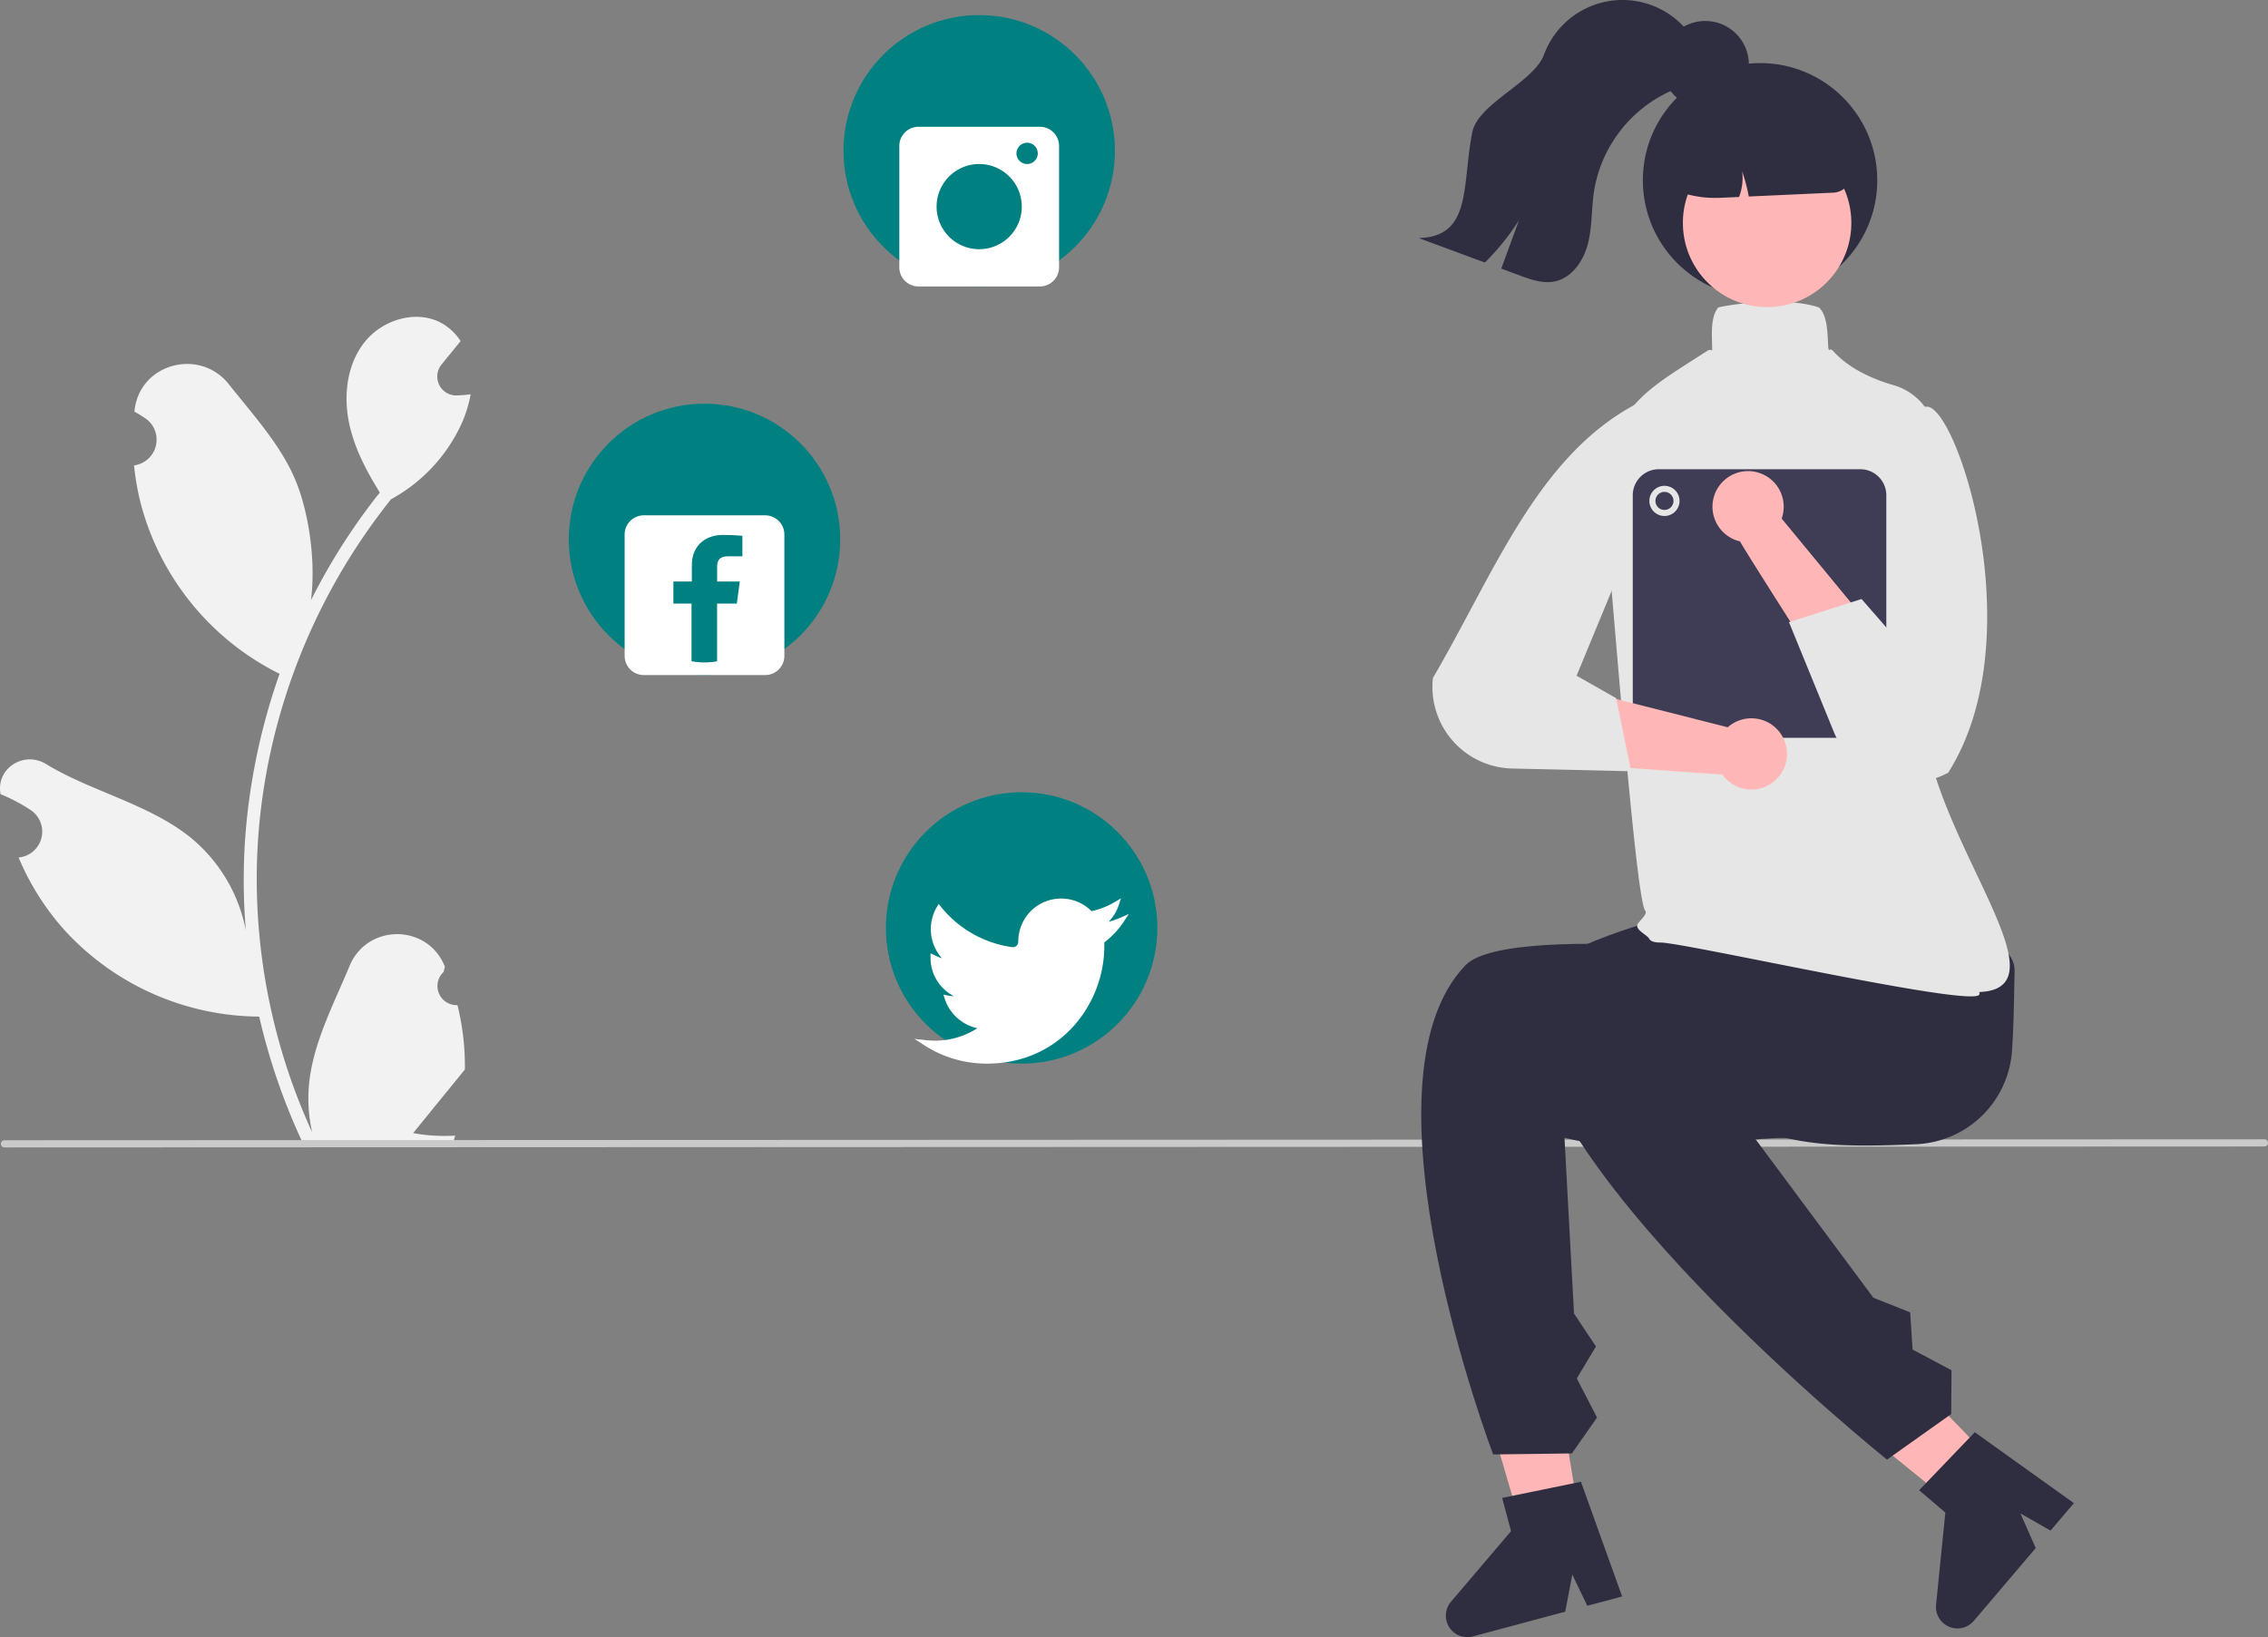 <svg xmlns="http://www.w3.org/2000/svg" data-name="Layer 1" width="751.383" height="542.549" viewBox="0 0 751.383 542.549" xmlns:xlink="http://www.w3.org/1999/xlink"><rect x="0" y="0" width="751.383" height="542.549" fill="#808080" stroke="none"/><path d="M375.861,511.816a6.339,6.339,0,0,1-4.594-10.986c.16-.635.274-1.091.434-1.727q-.086-.207-.173-.414c-5.836-13.915-25.613-13.819-31.399.117-5.135,12.369-11.674,24.758-13.284,37.836a50.357,50.357,0,0,0,.884,17.319,201.893,201.893,0,0,1-18.365-83.852,194.866,194.866,0,0,1,1.209-21.739q1.001-8.876,2.778-17.626a204.232,204.232,0,0,1,40.501-86.559,54.352,54.352,0,0,0,22.605-23.453,41.46,41.46,0,0,0,3.771-11.329c-1.1.144-2.219.235-3.319.307-.343.018-.704.036-1.046.054l-.129.006a6.28,6.28,0,0,1-5.158-10.231q.713-.877,1.426-1.753c.722-.902,1.461-1.786,2.183-2.688a3.13,3.13,0,0,0,.235-.271c.83-1.028,1.66-2.039,2.49-3.067A18.16,18.16,0,0,0,370.956,286.003c-8.317-4.871-19.791-1.497-25.798,6.026-6.026,7.523-7.162,18.077-5.069,27.476,1.786,8.046,5.683,15.425,10.067,22.442-.451.577-.92,1.137-1.371,1.714a205.55,205.55,0,0,0-21.454,33.989c1.704-13.313-.812-29.351-5.101-39.69-4.883-11.78-14.035-21.7-22.095-31.884-9.681-12.232-29.533-6.894-31.239,8.612q-.025.225-.048.45,1.796,1.013,3.516,2.15a8.598,8.598,0,0,1-3.466,15.647l-.175.027a85.551,85.551,0,0,0,2.255,12.791,88.082,88.082,0,0,0,43.857,55.204c.704.361,1.389.722,2.093,1.064a209.806,209.806,0,0,0-11.293,53.148,198.995,198.995,0,0,0,.144,32.13q-.027-.19-.054-.379a52.583,52.583,0,0,0-17.95-30.362C273.957,445.211,254.441,441.032,239.538,431.911c-7.174-4.391-16.366,1.283-15.114,9.6q.03.199.061.398a57.762,57.762,0,0,1,6.476,3.121q1.796,1.013,3.516,2.15a8.598,8.598,0,0,1-3.466,15.647l-.175.027c-.126.018-.235.036-.361.054a85.622,85.622,0,0,0,15.749,24.661,88.16,88.16,0,0,0,63.936,28.053h.018a209.746,209.746,0,0,0,14.09,41.133h50.333c.181-.559.343-1.137.505-1.696a57.188,57.188,0,0,1-13.927-.83c3.734-4.582,7.469-9.201,11.203-13.783a3.127,3.127,0,0,0,.235-.271c1.894-2.345,3.807-4.672,5.701-7.018l.001-.003a83.767,83.767,0,0,0-2.455-21.339Z" transform="translate(-224.308 -178.725)" fill="#f2f2f2"/><path d="M974.501,558.67l-748.75.307a1.191,1.191,0,0,1,0-2.381l748.75-.307a1.191,1.191,0,1,1,0,2.381Z" transform="translate(-224.308 -178.725)" fill="#cacaca"/><path d="M859.118,557.916c-34.093,1.442-53.37.393-78.224-21.18-16.92-.45-30.371-12.687-29.983-27.278s14.47-26.095,31.39-25.645l61.438,2.913c16.92.45,48.388-.591,48,14-.191,7.164-.194,16.454-.858,26.186A33.256,33.256,0,0,1,859.118,557.916Z" transform="translate(-224.308 -178.725)" fill="#2f2e41"/><polygon points="525.304 515.773 507.701 518.649 488.231 452.121 514.211 447.876 525.304 515.773" fill="#ffb6b6"/><path d="M742.618,555.775c32.82,8.07,57.054-1.018,77.014.16,11.346-19.146,47.565-43.464,27.803-53.701-11.005-5.701-122.88-18.842-137.567-3.675-37.765,39,9.124,162.166,9.124,162.166l26.079-.337,8.332-11.893-6.711-12.961,6.349-10.597-7.266-10.916Z" transform="translate(-224.308 -178.725)" fill="#2f2e41"/><path d="M761.72,707.791l-11.532,3.088-4.974-10.337-2.357,12.3-30.587,8.19a7.118,7.118,0,0,1-7.263-11.487l19.909-23.409-2.947-11.007,26.102-5.346Z" transform="translate(-224.308 -178.725)" fill="#2f2e41"/><polygon points="669.559 494.09 656.712 506.463 602.873 462.801 621.834 444.539 669.559 494.09" fill="#ffb6b6"/><path d="M790.305,535.253c30.085,11.588,56.397-1.299,82.393-16.237-1.55-22.201-2.416-54.213-24.493-51.4-12.295,1.567-113.91,18.358-117.37,39.185-8.897,53.555,118.64,155.638,118.64,155.638l21.264-15.103.094-14.521-12.89-6.848-.801-12.327-12.183-4.85Z" transform="translate(-224.308 -178.725)" fill="#2f2e41"/><path d="M911.384,676.868l-7.732,9.097-9.968-5.676,5.053,11.459-20.507,24.126a7.118,7.118,0,0,1-12.506-5.322l3.07-30.577-8.682-7.38,18.435-19.237Z" transform="translate(-224.308 -178.725)" fill="#2f2e41"/><path d="M774.443,491.082c-2.119,0-3.323-.416-3.789-1.307-.684-1.308-5.051-3.017-3.677-4.996.959-1.379,3.272-3.226,2.381-4.29-3.431-4.097-11.996-121.603-14.014-137.634a31.942,31.942,0,0,1,1.963-14.626c5.654-16.02,13.372-20.944,28.748-30.751q1.872-1.194,3.899-2.495c1.748-1.123,1.651,1.5,1.548-2.444-.114-4.383-.233-8.916,1.915-11.749l.14-.185.225-.052c5.194-1.201,22.662-3.43,33.007.016l.143.049.107.106c2.457,2.457,2.681,7.218,2.898,11.82.177,3.779.345 1,1.735,2.55,5.315,5.924,13.322,9.347,20.001,11.289a19.57,19.57,0,0,1,14.157,19.44c-.724,21.93-.155,56.608-3.898,81.045-6.23,40.671,50.646,99.407,18.069,100.614a.834.834,0,0,1,.026.864C877.702,512.69,782.431,491.082,774.443,491.082Zm104.488,17.099Z" transform="translate(-224.308 -178.725)" fill="#e6e6e6"/><circle cx="583.105" cy="59.732" r="38.832" fill="#2f2e41"/><circle cx="809.749" cy="252.599" r="27.907" transform="translate(-231.138 -155.69) rotate(-1.623)" fill="#ffb6b6"/><path d="M810.019,210.04l-11.313.321a26.927,26.927,0,0,0-26.132,27.646l.007.251.206.129a35.703,35.703,0,0,0,20.776,5.911l.636-.018,6.251-.283a17.269,17.269,0,0,0,1.022-8.515,57.443,57.443,0,0,1,2.204,8.366l28.046-1.277a6.264,6.264,0,0,0,5.952-6.408A26.927,26.927,0,0,0,810.019,210.04Z" transform="translate(-224.308 -178.725)" fill="#2f2e41"/><path d="M787.476,203.037c-2.553,3.149-6.653,4.461-10.337,6.166a44.203,44.203,0,0,0-24.756,33.008c-.868,5.782-.564,11.733-2.034,17.387-1.46,5.654-5.313,11.27-11.038,12.406-3.874.775-7.819-.617-11.523-1.998q-3.055-1.129-6.111-2.267,2.927-7.996,5.844-15.991a80.166,80.166,0,0,1-11.282,13.985q-10.95-4.058-21.919-8.116c17.79-.437,14.265-17.618,17.754-35.056,1.918-9.582,20.361-16.557,23.757-25.718a27.721,27.721,0,0,1,50.19-3.949C789.715,194.246,789.982,199.928,787.476,203.037Z" transform="translate(-224.308 -178.725)" fill="#2f2e41"/><circle cx="564.946" cy="21.4" r="14.46" fill="#2f2e41"/><path d="M840.618,423.225H773.862a8.632,8.632,0,0,1-8.622-8.622V342.847a8.632,8.632,0,0,1,8.622-8.622h66.756a8.632,8.632,0,0,1,8.622,8.622v71.756A8.632,8.632,0,0,1,840.618,423.225Z" transform="translate(-224.308 -178.725)" fill="#3f3d56"/><circle cx="551.432" cy="166" r="5" fill="#e6e6e6"/><circle cx="551.432" cy="166" r="3" fill="#3f3d56"/><path d="M796.708,419.741l-45.853-11.627-7.127,23.592s49.331,3.653,51.175,3.67a11.799,11.799,0,1,0,1.806-15.635Z" transform="translate(-224.308 -178.725)" fill="#ffb6b6"/><path d="M766.109,312.753C733.415,330.224,719.087,369.171,699.029,403.398a27.043,27.043,0,0,0,26.402,30.017l39.24.904-4.918-24.212-13.125-7.457,15.514-37.529Z" transform="translate(-224.308 -178.725)" fill="#e6e6e6"/><path d="M814.571,350.579l31.295,37.976-12.924,20.479s-31.466-49.194-32.176-50.896a11.799,11.799,0,1,1,13.805-7.559Z" transform="translate(-224.308 -178.725)" fill="#ffb6b6"/><path d="M861.74,313.725c9.446-5.22,36.998,75.282,8.005,121.068a27.044,27.044,0,0,1-37.748-13.16L816.99,384.902l24.046-7.666,11.484,13.178-1.598-26.218,13.668-37.262Z" transform="translate(-224.308 -178.725)" fill="#e6e6e6"/><circle cx="324.405" cy="49.967" r="44.967" fill="#008080"/><path d="M568.813,220.734H528.613a6.362,6.362,0,0,0-6.362,6.362v40.201a6.362,6.362,0,0,0,6.362,6.362H568.813a6.362,6.362,0,0,0,6.362-6.362V227.096A6.362,6.362,0,0,0,568.813,220.734Zm-20.1,40.576a14.113,14.113,0,1,1,14.113-14.113A14.113,14.113,0,0,1,548.713,261.31Zm15.877-28.227a3.528,3.528,0,1,1,3.528-3.528A3.528,3.528,0,0,1,564.591,233.083Z" transform="translate(-224.308 -178.725)" fill="#fff"/><circle cx="338.465" cy="307.514" r="44.967" fill="#008080"/><path d="M551.203,531.207a38.131,38.131,0,0,1-20.825-6.173l-3.118-2.027,3.696.41c.968.108,2.011.171,3.099.186a25.9,25.9,0,0,0,14.049-4.129,14.626,14.626,0,0,1-10.793-9.712l-.463-1.426,1.471.289a12.285,12.285,0,0,0,2.028.228,14.304,14.304,0,0,1-7.76-12.685v-1.511l1.315.581a12.114,12.114,0,0,0,2.464,1.047,14.501,14.501,0,0,1-1.738-16.89l.643-1.109.806.995a36.828,36.828,0,0,0,23.54,13.325,1.774,1.774,0,0,0,1.423-.425,1.82,1.82,0,0,0,.626-1.375,14.199,14.199,0,0,1,24.259-10.129,26.182,26.182,0,0,0,7.734-3.037l2.025-1.199-.738,2.234a14.364,14.364,0,0,1-3.354,5.526A26.35,26.35,0,0,0,595.544,482.83l2.744-1.206-1.653,2.5a28.141,28.141,0,0,1-6.471,6.91v1.275c0,19.121-14.544,38.898-38.883,38.898Z" transform="translate(-224.308 -178.725)" fill="#fff"/><circle cx="233.399" cy="178.741" r="44.967" fill="#008080"/><path d="M477.807,349.508H437.607a6.362,6.362,0,0,0-6.362,6.362v40.201a6.362,6.362,0,0,0,6.362,6.362h40.2a6.362,6.362,0,0,0,6.362-6.362V355.87A6.362,6.362,0,0,0,477.807,349.508Zm-7.548,13.572h-4.61c-3.148,0-3.76,1.49-3.76,3.691v4.666H469.395l-.975,7.326h-6.546v19.103a22.668,22.668,0,0,1-8.468-.02V378.763h-6.003v-7.326h6.114V366.019c0-6.477,4.499-10.014,10.292-10.014,2.786,0,5.766.209,6.449.306Z" transform="translate(-224.308 -178.725)" fill="#fff"/></svg>